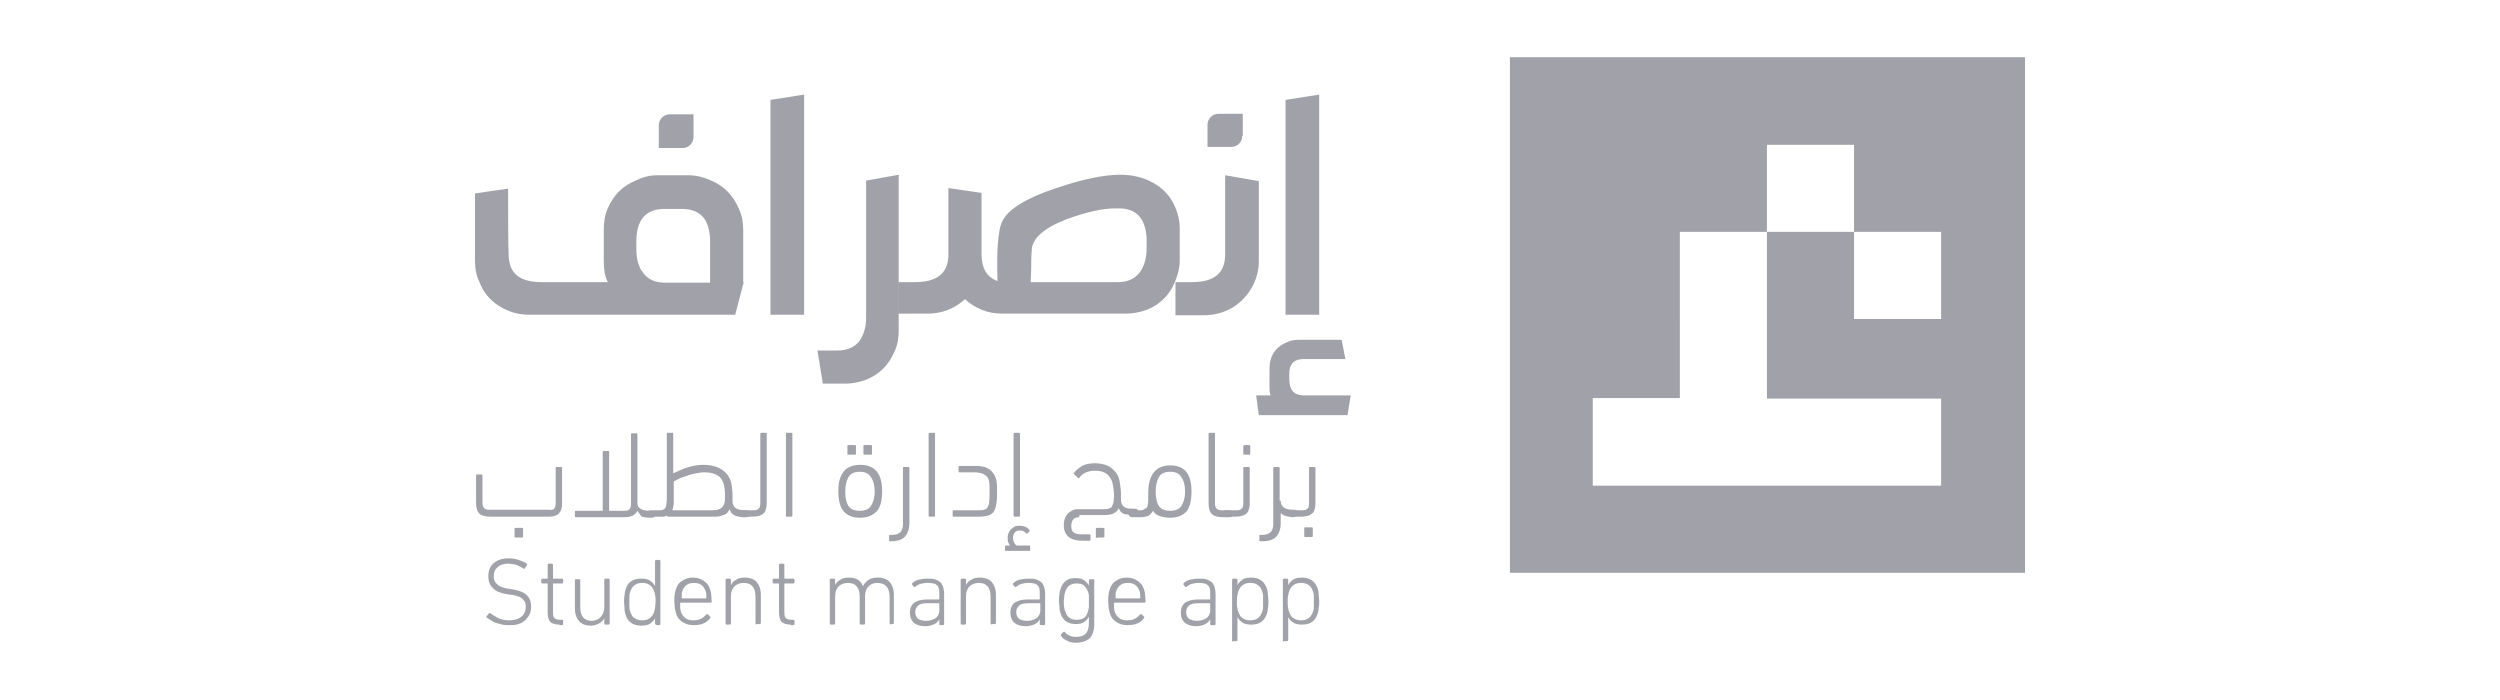 <?xml version="1.0" encoding="utf-8"?>
<!-- Generator: Adobe Illustrator 24.1.1, SVG Export Plug-In . SVG Version: 6.00 Build 0)  -->
<svg version="1.1" id="Layer_1" xmlns="http://www.w3.org/2000/svg" xmlns:xlink="http://www.w3.org/1999/xlink" x="0px" y="0px"
	 viewBox="0 0 467.9 131" style="enable-background:new 0 0 467.9 131;" xml:space="preserve">
<style type="text/css">
	.st0{fill:#A1A1A9;}
</style>
<g>
	<path class="st0" d="M472.2-151.5v120.7h120.7v-120.7H472.2z M573.2-90.3h-20.4v-20.4h-20.3v20.4v18.6h20.4h20.4v20.4h-20.4h-20.4
		h-20.4h-20.4v-20.4h20.4v-18.6v-20.4h20.4V-131h20.4v20.3h20.4L573.2-90.3L573.2-90.3z"/>
	<g>
		<path class="st0" d="M234.8-80.2l-2.7,10.1h-63.5c-3.4,0-6.6-0.9-9.4-2.8s-4.8-4.3-5.9-7.4c-0.8-1.7-1.3-3.8-1.3-6.3v-20.9
			l10.2-1.5c0,10.4,0.1,17.1,0.2,20.3c0,5.8,3.4,8.6,10.1,8.6h20.6l-0.1-0.2c-0.8-1.6-1.2-3.7-1.2-6.4v-9.6c0-2.4,0.4-4.5,1.2-6.4
			c1.8-4.3,4.8-7.3,9.1-8.9c2-1,4.1-1.4,6.3-1.4h9.8c2,0,4.1,0.5,6.4,1.4c4.2,1.6,7.2,4.6,8.9,8.9c0.9,2.1,1.4,4.3,1.4,6.4v16.1
			H234.8z M224.4-92.7c0-6.7-2.9-10.1-8.7-10.1h-5.3c-5.8,0-8.7,3.4-8.7,10.1v2.3c0,3.1,0.7,5.6,2.1,7.4c1.5,1.9,3.7,2.9,6.5,2.9h14
			L224.4-92.7L224.4-92.7z M208.6-128.4c0-1,0.3-1.8,1-2.4c0.7-0.7,1.4-1,2.4-1h7.4v6.9c0,1-0.3,1.8-1,2.4c-0.7,0.7-1.4,1-2.4,1
			h-7.4V-128.4z"/>
		<path class="st0" d="M243-70.1v-66.1l10.3-1.7v67.8C253.3-70.1,243-70.1,243-70.1z"/>
		<path class="st0" d="M282.5-65.5c0,2.5-0.4,4.6-1.2,6.4c-1.8,4.4-4.8,7.4-9.1,9.1c-2.2,0.8-4.3,1.2-6.3,1.2H259L257.4-59h6.3
			c2.9,0,5.1-0.9,6.6-2.8c1.4-1.8,2.1-4.2,2.1-7.3v-42.3l10.1-1.8L282.5-65.5L282.5-65.5z"/>
		<path class="st0" d="M282.3-70.1v-10.1h5.2c6.6,0,10.1-2.7,10.3-8.1v-20.8l10.2,1.5v18.7c0,4.4,1.7,7.2,5,8.5
			c-0.3-9.4,0.2-15.5,1.3-18.1c1.6-3.8,7.2-7.3,16.8-10.6c8.2-2.7,14.8-4.1,19.8-4.1c3.7,0,7,0.8,10,2.5c3.3,1.8,5.6,4.4,6.9,7.8
			c0.9,2,1.3,4.2,1.3,6.4v9.6c0,2.2-0.4,4.4-1.3,6.4c-1.7,4.4-4.7,7.4-8.9,9.1c-2.4,0.8-4.5,1.2-6.4,1.2h-38
			c-4.5,0-8.3-1.5-11.5-4.5c-3.2,3-7.1,4.5-11.5,4.5L282.3-70.1L282.3-70.1z M323.2-84.4c-0.1,1.9-0.1,3.3-0.1,4.2h27
			c2.9,0,5-1,6.5-2.9c1.4-1.8,2.1-4.2,2.1-7.4v-3.1c-0.3-6.2-3.1-9.2-8.6-9.2h-1c-4.1,0-9.1,1.1-14.9,3.2c-7.3,2.7-10.9,6-10.9,9.8
			C323.3-88,323.2-86.2,323.2-84.4z"/>
		<path class="st0" d="M367.6-70.1v-10.1h5.1c6.9,0,10.3-2.9,10.3-8.6v-24.3l10.3,1.8v24.8c0,2.1-0.4,4.2-1.3,6.3
			c-1.2,3-3.3,5.5-6.1,7.4c-2.7,1.9-5.9,2.8-9.3,2.8h-9V-70.1z M388.3-125.2c0,1-0.3,1.8-1,2.4c-0.7,0.7-1.5,1-2.4,1h-7.4v-6.9
			c0-0.9,0.3-1.6,1-2.3c0.7-0.7,1.5-1,2.4-1h7.4V-125.2z"/>
		<path class="st0" d="M396.6-53.5c0-4,1.9-6.7,5.6-8.2c1.1-0.4,2.2-0.7,3.4-0.7H419l1.2,6h-12.9c-2.9,0-4.4,1.5-4.5,4.6v1.5
			c0,3.2,1.4,4.9,4.2,5.1h14.8l-0.9,6.1h-27.4l-0.8-6.1h4.5c-0.3-0.9-0.4-1.8-0.4-2.8v-5.5H396.6z M401.6-70.1v-66.1l10.3-1.7v67.8
			C411.9-70.1,401.6-70.1,401.6-70.1z"/>
	</g>
</g>
<g>
	<g>
		<g>
			<path class="st0" d="M282.6,10.7v96.5H379V10.7H282.6z M363.3,59.7h-16.3V43.4h-16.3v16.3v14.9h16.3h16.3v16.3h-16.3h-16.3h-16.3
				h-16.3V74.5h16.3V59.7V43.4h16.3V27.1h16.3v16.3h16.3V59.7z"/>
			<g>
				<path class="st0" d="M139.2,52.8l-1.6,6.1H99c-2.1,0-4-0.6-5.7-1.7c-1.7-1.1-2.9-2.6-3.6-4.5c-0.5-1-0.8-2.3-0.8-3.8V36.2
					l6.2-0.9c0,6.3,0,10.4,0.1,12.3c0,3.5,2,5.2,6.1,5.2h12.5l-0.1-0.1c-0.5-1-0.7-2.3-0.7-3.9v-5.8c0-1.4,0.2-2.8,0.7-3.9
					c1.1-2.6,2.9-4.4,5.5-5.4c1.2-0.6,2.5-0.9,3.8-0.9h6c1.2,0,2.5,0.3,3.9,0.9c2.5,1,4.3,2.8,5.4,5.4c0.6,1.3,0.8,2.6,0.8,3.9V52.8
					z M132.9,45.2c0-4.1-1.8-6.1-5.3-6.1h-3.2c-3.5,0-5.3,2-5.3,6.1v1.4c0,1.9,0.4,3.4,1.3,4.5c0.9,1.2,2.2,1.8,4,1.8h8.5V45.2z
					 M123.3,23.5c0-0.6,0.2-1.1,0.6-1.5c0.4-0.4,0.9-0.6,1.4-0.6h4.5v4.2c0,0.6-0.2,1.1-0.6,1.5c-0.4,0.4-0.9,0.6-1.4,0.6h-4.5V23.5
					z"/>
				<path class="st0" d="M144.2,58.9V18.7l6.3-1v41.2H144.2z"/>
				<path class="st0" d="M168.2,61.7c0,1.5-0.2,2.8-0.7,3.9c-1.1,2.7-2.9,4.5-5.5,5.5c-1.4,0.5-2.6,0.7-3.8,0.7H154l-1-6.2h3.8
					c1.7,0,3.1-0.6,4-1.7c0.8-1.1,1.3-2.6,1.3-4.4V33.8l6.1-1.1V61.7z"/>
				<path class="st0" d="M168.1,58.9v-6.1h3.2c4,0,6.1-1.6,6.2-4.9V35.2l6.2,0.9v11.4c0,2.7,1,4.4,3,5.1c-0.2-5.7,0.1-9.4,0.8-11
					c1-2.3,4.4-4.5,10.2-6.4c5-1.7,9-2.5,12-2.5c2.2,0,4.3,0.5,6.1,1.5c2,1.1,3.4,2.7,4.2,4.7c0.5,1.2,0.8,2.5,0.8,3.9v5.8
					c0,1.4-0.3,2.7-0.8,3.9c-1,2.7-2.9,4.5-5.4,5.5c-1.4,0.5-2.8,0.7-3.9,0.7h-23.1c-2.7,0-5-0.9-7-2.7c-2,1.8-4.3,2.7-7,2.7H168.1z
					 M193,50.2c0,1.1-0.1,2-0.1,2.6h16.4c1.7,0,3.1-0.6,4-1.8c0.8-1.1,1.3-2.6,1.3-4.5v-1.9c-0.2-3.7-1.9-5.6-5.2-5.6h-0.6
					c-2.5,0-5.5,0.7-9.1,2c-4.4,1.7-6.6,3.7-6.6,5.9C193,48,193,49.1,193,50.2z"/>
				<path class="st0" d="M220,58.9v-6.1h3.1c4.2,0,6.2-1.7,6.2-5.2V32.8l6.3,1.1v15.1c0,1.3-0.3,2.6-0.8,3.8c-0.8,1.8-2,3.3-3.7,4.5
					c-1.7,1.1-3.6,1.7-5.7,1.7H220z M232.5,25.4c0,0.6-0.2,1.1-0.6,1.5c-0.4,0.4-0.9,0.6-1.5,0.6H226v-4.2c0-0.5,0.2-1,0.6-1.4
					c0.4-0.4,0.9-0.6,1.5-0.6h4.5V25.4z"/>
				<path class="st0" d="M237.6,69c0-2.4,1.1-4.1,3.4-5c0.6-0.3,1.3-0.4,2-0.4h8.1l0.7,3.6h-7.8c-1.8,0-2.7,0.9-2.7,2.8v0.9
					c0,2,0.8,3,2.5,3.1h9l-0.6,3.7h-16.6l-0.5-3.7h2.7c-0.2-0.5-0.2-1.1-0.2-1.7V69z M240.6,58.9V18.7l6.3-1v41.2H240.6z"/>
			</g>
		</g>
	</g>
	<g>
		<g>
			<path class="st0" d="M103.7,95.2c0.2-0.2,0.3-0.5,0.3-1v-6.6c0-0.2,0.1-0.2,0.2-0.2h0.8c0.2,0,0.2,0.1,0.2,0.2v6.6
				c0,0.9-0.2,1.5-0.6,1.9c-0.4,0.4-1,0.6-1.8,0.6H91.8c-1,0-1.7-0.2-2.1-0.6c-0.4-0.4-0.6-1-0.6-2v-5.1c0-0.2,0.1-0.2,0.2-0.2h0.8
				c0.2,0,0.2,0.1,0.2,0.2v5.1c0,0.4,0.1,0.8,0.3,1c0.2,0.2,0.5,0.3,0.8,0.3h11.4C103.3,95.5,103.6,95.4,103.7,95.2z M96.5,100.6
				c-0.2,0-0.2-0.1-0.2-0.2v-1.4c0-0.2,0.1-0.2,0.2-0.2h1.2c0.2,0,0.2,0.1,0.2,0.2v1.4c0,0.2-0.1,0.2-0.2,0.2H96.5z"/>
			<path class="st0" d="M119.3,95.6c-0.2,0.4-0.5,0.7-0.9,0.9c-0.4,0.2-0.9,0.3-1.6,0.3h-9c-0.2,0-0.2-0.1-0.2-0.2v-0.8
				c0-0.2,0.1-0.2,0.2-0.2h5v-11c0-0.2,0.1-0.2,0.2-0.2h0.8c0.2,0,0.2,0.1,0.2,0.2v11h3c0.4,0,0.7-0.1,0.8-0.3
				c0.2-0.2,0.3-0.5,0.3-1v-13c0-0.2,0.1-0.2,0.2-0.2h0.8c0.2,0,0.2,0.1,0.2,0.2v12.9c0,0.5,0.2,0.8,0.7,1.1c0.4,0.2,1,0.3,1.6,0.3
				h0.1c0.3,0,0.5,0,0.7,0.1c0.2,0.1,0.2,0.2,0.2,0.5c0,0.4-0.1,0.6-0.2,0.6c-0.1,0.1-0.4,0.1-0.7,0.1c-0.6,0-1.2-0.1-1.6-0.2
				C119.9,96.4,119.6,96.1,119.3,95.6z"/>
			<path class="st0" d="M136.6,95.3c-0.2,0.3-0.4,0.6-0.6,0.8c-0.3,0.2-0.6,0.3-0.9,0.4c-0.3,0.1-0.7,0.2-1.2,0.2
				c-0.4,0-0.9,0-1.5,0h-6.9c-0.1,0-0.3,0-0.4,0c-0.1,0-0.3-0.1-0.3-0.2c-0.2,0.1-0.3,0.1-0.5,0.2c-0.2,0-0.4,0-0.7,0H122
				c-0.3,0-0.5,0-0.7-0.1c-0.2-0.1-0.2-0.3-0.2-0.5c0-0.4,0.3-0.6,0.9-0.6h1.4c0.3,0,0.5,0,0.7-0.1c0.2-0.1,0.3-0.2,0.4-0.3
				c0.1-0.2,0.2-0.4,0.2-0.6c0-0.3,0.1-0.6,0.1-1V81.2c0-0.2,0.1-0.2,0.2-0.2h0.8c0.2,0,0.2,0.1,0.2,0.2l0,7.4
				c0.8-0.4,1.7-0.8,2.6-1.1c1-0.3,1.9-0.5,3-0.5c1.2,0,2.1,0.2,2.8,0.5c0.7,0.3,1.3,0.8,1.7,1.3c0.4,0.5,0.7,1.1,0.8,1.8
				s0.2,1.3,0.2,1.9c0,0.2,0,0.5,0,0.7c0,0.2,0,0.4,0,0.6c0,0.6,0.2,1,0.6,1.3c0.4,0.3,1,0.4,1.6,0.4h0.1c0.3,0,0.5,0,0.7,0.1
				c0.2,0.1,0.2,0.2,0.2,0.5c0,0.4-0.1,0.6-0.2,0.6c-0.1,0.1-0.4,0.1-0.7,0.1c-0.7,0-1.3-0.1-1.8-0.3
				C137.1,96.3,136.7,95.9,136.6,95.3z M133,95.5c0.5,0,0.9,0,1.3-0.1c0.3-0.1,0.6-0.2,0.8-0.4c0.2-0.2,0.4-0.5,0.5-0.9
				c0.1-0.4,0.1-1,0.1-1.6c0-0.6-0.1-1.2-0.2-1.7c-0.1-0.5-0.3-0.9-0.6-1.3c-0.3-0.4-0.7-0.6-1.2-0.8c-0.5-0.2-1.1-0.3-1.9-0.3
				c-0.5,0-1,0.1-1.6,0.2c-0.5,0.1-1,0.2-1.5,0.4c-0.5,0.2-1,0.3-1.4,0.5c-0.4,0.2-0.9,0.4-1.2,0.6V94c0,0.2,0,0.5-0.1,0.8
				c0,0.3-0.1,0.5-0.2,0.7H133z"/>
			<path class="st0" d="M139.4,96.8c-0.3,0-0.5,0-0.7-0.1c-0.2-0.1-0.2-0.2-0.2-0.5c0-0.3,0.1-0.5,0.2-0.6c0.1-0.1,0.4-0.1,0.7-0.1
				h1.7c0.4,0,0.7-0.1,0.9-0.3c0.2-0.2,0.3-0.5,0.3-1v-13c0-0.2,0.1-0.2,0.2-0.2h0.8c0.2,0,0.2,0.1,0.2,0.2v12.6
				c0,0.5,0,0.9-0.1,1.3c-0.1,0.4-0.2,0.7-0.4,0.9c-0.2,0.2-0.5,0.4-0.8,0.5s-0.8,0.2-1.4,0.2H139.4z"/>
			<path class="st0" d="M148.3,96.5c0,0.2-0.1,0.2-0.2,0.2h-0.8c-0.2,0-0.2-0.1-0.2-0.2V81.2c0-0.2,0.1-0.2,0.2-0.2h0.8
				c0.2,0,0.2,0.1,0.2,0.2V96.5z"/>
			<path class="st0" d="M160.9,96.9c-1.3,0-2.3-0.4-3-1.2c-0.7-0.8-1-2.1-1-3.8c0-3.3,1.4-4.9,4.1-4.9c2.7,0,4.1,1.6,4.1,4.9
				c0,1.7-0.3,3-1,3.8C163.3,96.5,162.3,96.9,160.9,96.9z M160.9,88.3c-1,0-1.7,0.3-2.1,1c-0.4,0.7-0.6,1.6-0.6,2.7
				c0,1.2,0.2,2.1,0.6,2.7c0.4,0.6,1.1,0.9,2.1,0.9c1,0,1.7-0.3,2.1-0.9c0.4-0.6,0.7-1.5,0.7-2.7c0-1.1-0.2-2-0.7-2.7
				C162.6,88.6,161.9,88.3,160.9,88.3z M158.8,85.1c-0.2,0-0.2-0.1-0.2-0.2v-1.4c0-0.2,0.1-0.2,0.2-0.2h1.2c0.2,0,0.2,0.1,0.2,0.2
				v1.4c0,0.2-0.1,0.2-0.2,0.2H158.8z M161.8,85.1c-0.2,0-0.2-0.1-0.2-0.2v-1.4c0-0.2,0.1-0.2,0.2-0.2h1.2c0.2,0,0.2,0.1,0.2,0.2
				v1.4c0,0.2-0.1,0.2-0.2,0.2H161.8z"/>
			<path class="st0" d="M166.6,101.3c-0.2,0-0.2-0.1-0.2-0.2v-0.8c0-0.2,0.1-0.2,0.2-0.2h0.5c0.6,0,1.1-0.2,1.4-0.5
				c0.3-0.3,0.5-0.8,0.5-1.5V87.6c0-0.2,0.1-0.2,0.2-0.2h0.8c0.2,0,0.2,0.1,0.2,0.2v10.3c0,1.1-0.3,1.9-0.8,2.5
				c-0.5,0.6-1.4,0.9-2.6,0.9H166.6z"/>
			<path class="st0" d="M175,96.5c0,0.2-0.1,0.2-0.2,0.2h-0.8c-0.2,0-0.2-0.1-0.2-0.2V81.2c0-0.2,0.1-0.2,0.2-0.2h0.8
				c0.2,0,0.2,0.1,0.2,0.2V96.5z"/>
			<path class="st0" d="M186.6,92.8c0,0.8-0.1,1.4-0.2,1.9c-0.1,0.5-0.3,0.9-0.5,1.2c-0.3,0.3-0.6,0.5-1,0.6
				c-0.4,0.1-0.9,0.2-1.5,0.2h-4.9c-0.2,0-0.2-0.1-0.2-0.2v-0.8c0-0.2,0.1-0.2,0.2-0.2h4.6c0.5,0,0.8,0,1.1-0.1
				c0.3-0.1,0.5-0.2,0.6-0.4c0.1-0.2,0.2-0.4,0.3-0.7c0-0.3,0.1-0.7,0.1-1.1v-2.3c0-0.9-0.2-1.5-0.7-1.9s-1.2-0.6-2.2-0.6h-2.7
				c-0.2,0-0.2-0.1-0.2-0.2v-0.8c0-0.2,0.1-0.2,0.2-0.2h3.1c0.6,0,1.1,0.1,1.6,0.2c0.5,0.2,0.9,0.4,1.2,0.7c0.3,0.3,0.6,0.7,0.8,1.2
				s0.3,1.1,0.3,1.8V92.8z"/>
			<path class="st0" d="M189,102.1c-0.1-0.2-0.2-0.4-0.3-0.6c-0.1-0.2-0.1-0.5-0.1-0.9c0-0.2,0-0.4,0.1-0.7c0.1-0.2,0.2-0.5,0.4-0.7
				c0.2-0.2,0.4-0.4,0.7-0.6c0.3-0.2,0.7-0.2,1.1-0.2c0.4,0,0.7,0.1,1,0.2c0.3,0.1,0.6,0.4,0.8,0.6c0,0.1,0,0.1,0,0.2
				c0,0,0,0.1-0.1,0.1l-0.3,0.3c-0.1,0.1-0.2,0.1-0.3,0c-0.1-0.2-0.3-0.3-0.5-0.4c-0.2-0.1-0.4-0.1-0.7-0.1c-0.4,0-0.7,0.1-0.9,0.4
				c-0.2,0.3-0.3,0.6-0.3,1c0,0.3,0.1,0.6,0.2,0.8c0.1,0.3,0.3,0.5,0.5,0.6h2.4c0.1,0,0.1,0.1,0.1,0.2v0.6c0,0.1,0,0.2-0.1,0.2h-4.5
				c-0.1,0-0.1-0.1-0.1-0.2v-0.6c0-0.1,0-0.2,0.1-0.2H189z M190.9,96.5c0,0.2-0.1,0.2-0.2,0.2h-0.8c-0.2,0-0.2-0.1-0.2-0.2V81.2
				c0-0.2,0.1-0.2,0.2-0.2h0.8c0.2,0,0.2,0.1,0.2,0.2V96.5z"/>
			<path class="st0" d="M202,96.8c-0.6,0-1,0.2-1.2,0.5s-0.3,0.7-0.3,1.1c0,0.6,0.1,1,0.4,1.2c0.3,0.3,0.8,0.4,1.5,0.4h1.5
				c0.2,0,0.2,0.1,0.2,0.2v0.8c0,0.2-0.1,0.2-0.2,0.2h-1.4c-2.2,0-3.4-1-3.4-2.9c0-0.6,0.1-1.1,0.3-1.5c0.2-0.4,0.4-0.7,0.7-0.9
				c0.3-0.2,0.6-0.4,0.9-0.5c0.3-0.1,0.6-0.1,0.9-0.1h4.5c0.5,0,0.8,0,1.1-0.1c0.3-0.1,0.5-0.2,0.6-0.4c0.1-0.2,0.2-0.4,0.3-0.8
				c0-0.3,0.1-0.7,0.1-1.2c0-0.7-0.1-1.4-0.2-2c-0.1-0.6-0.3-1.1-0.6-1.5c-0.3-0.4-0.6-0.7-1.1-0.9c-0.4-0.2-1-0.3-1.7-0.3
				c-0.5,0-1.1,0.1-1.6,0.3c-0.5,0.2-0.9,0.5-1.3,1c-0.1,0.1-0.2,0.2-0.3,0l-0.6-0.6c-0.1-0.1-0.2-0.2-0.1-0.3
				c0.4-0.5,0.9-0.9,1.5-1.3c0.6-0.3,1.4-0.5,2.4-0.5c1,0,1.8,0.2,2.5,0.5c0.6,0.3,1.1,0.8,1.5,1.3c0.4,0.5,0.6,1.2,0.7,1.9
				c0.1,0.7,0.2,1.4,0.2,2.1v1.1c0,0.5,0.2,0.9,0.5,1.2c0.4,0.3,0.8,0.4,1.4,0.4h0.4c0.3,0,0.5,0,0.7,0.1c0.2,0.1,0.2,0.3,0.2,0.5
				c0,0.3-0.1,0.5-0.2,0.5c-0.1,0.1-0.4,0.1-0.7,0.1c-0.6,0-1.2-0.1-1.7-0.2c-0.5-0.2-0.8-0.5-1-1.1c-0.2,0.5-0.6,0.8-1,1
				c-0.4,0.2-1,0.3-1.7,0.3H202z M205.3,100.7c-0.2,0-0.2-0.1-0.2-0.2V99c0-0.2,0.1-0.2,0.2-0.2h1.2c0.2,0,0.2,0.1,0.2,0.2v1.4
				c0,0.2-0.1,0.2-0.2,0.2H205.3z"/>
			<path class="st0" d="M219,96.9c-0.7,0-1.3-0.1-1.9-0.3c-0.6-0.2-1-0.5-1.3-1c-0.3,0.5-0.6,0.8-1,1c-0.4,0.1-0.8,0.2-1.2,0.2h-1.4
				c-0.3,0-0.5,0-0.7-0.1c-0.2-0.1-0.2-0.2-0.2-0.5c0-0.3,0.1-0.5,0.2-0.6c0.1-0.1,0.4-0.1,0.7-0.1h1.3c0.2,0,0.3,0,0.5-0.1
				c0.2-0.1,0.3-0.2,0.5-0.3s0.3-0.4,0.3-0.6c0.1-0.3,0.1-0.6,0.1-1c0-0.2,0-0.4,0-0.6c0-0.2,0-0.4,0-0.6c0-3.4,1.4-5.2,4.1-5.2
				c1.3,0,2.4,0.4,3,1.2c0.7,0.8,1,2.1,1,3.7c0,1.7-0.3,3-1,3.8C221.3,96.5,220.3,96.9,219,96.9z M219,88.3c-1,0-1.7,0.3-2.1,1
				c-0.4,0.7-0.6,1.6-0.6,2.7c0,1.2,0.2,2.1,0.6,2.7c0.4,0.6,1.1,0.9,2.1,0.9c1,0,1.7-0.3,2.1-0.9c0.4-0.6,0.7-1.5,0.7-2.7
				c0-1.1-0.2-2-0.7-2.7C220.7,88.6,220,88.3,219,88.3z"/>
			<path class="st0" d="M226.2,81.2c0-0.2,0.1-0.2,0.2-0.2h0.8c0.2,0,0.2,0.1,0.2,0.2v13c0,0.5,0.1,0.8,0.3,1
				c0.2,0.2,0.5,0.3,0.9,0.3h1.2c0.6,0,0.9,0.2,0.9,0.6c0,0.3-0.1,0.5-0.2,0.6c-0.1,0.1-0.4,0.1-0.7,0.1h-0.9c-1,0-1.7-0.2-2.1-0.6
				c-0.4-0.4-0.6-1-0.6-1.9V81.2z"/>
			<path class="st0" d="M229.8,96.8c-0.3,0-0.5,0-0.7-0.1c-0.2-0.1-0.2-0.2-0.2-0.5c0-0.3,0.1-0.5,0.2-0.6c0.1-0.1,0.4-0.1,0.7-0.1
				h1.7c0.4,0,0.7-0.1,0.9-0.3c0.2-0.2,0.3-0.5,0.3-1v-6.6c0-0.2,0.1-0.2,0.2-0.2h0.8c0.2,0,0.2,0.1,0.2,0.2v6.2
				c0,0.5,0,0.9-0.1,1.3c-0.1,0.4-0.2,0.7-0.4,0.9c-0.2,0.2-0.5,0.4-0.8,0.5c-0.3,0.1-0.8,0.2-1.4,0.2H229.8z M232.9,85.1
				c-0.2,0-0.2-0.1-0.2-0.2v-1.4c0-0.2,0.1-0.2,0.2-0.2h0.9c0.2,0,0.2,0.1,0.2,0.2v1.4c0,0.2-0.1,0.2-0.2,0.2H232.9z"/>
			<path class="st0" d="M239.7,93.7c0,0.6,0.2,1,0.6,1.3c0.4,0.3,1,0.4,1.6,0.4h0.1c0.3,0,0.5,0,0.7,0.1c0.2,0.1,0.2,0.2,0.2,0.5
				c0,0.4-0.1,0.6-0.2,0.6c-0.1,0.1-0.4,0.1-0.7,0.1c-0.5,0-1,0-1.3-0.1c-0.4-0.1-0.7-0.3-1-0.6v1.9c0,1.1-0.3,1.9-0.8,2.5
				c-0.5,0.6-1.4,0.9-2.6,0.9h-0.4c-0.2,0-0.2-0.1-0.2-0.2v-0.8c0-0.2,0.1-0.2,0.2-0.2h0.5c0.6,0,1.1-0.2,1.4-0.5s0.5-0.8,0.5-1.5
				V87.6c0-0.2,0.1-0.2,0.2-0.2h0.8c0.2,0,0.2,0.1,0.2,0.2V93.7z"/>
			<path class="st0" d="M242.1,96.8c-0.3,0-0.5,0-0.7-0.1c-0.2-0.1-0.2-0.2-0.2-0.5c0-0.3,0.1-0.5,0.2-0.6c0.1-0.1,0.4-0.1,0.7-0.1
				h1.7c0.4,0,0.7-0.1,0.9-0.3c0.2-0.2,0.3-0.5,0.3-1v-6.6c0-0.2,0.1-0.2,0.2-0.2h0.8c0.2,0,0.2,0.1,0.2,0.2v6.2
				c0,0.5,0,0.9-0.1,1.3c-0.1,0.4-0.2,0.7-0.4,0.9c-0.2,0.2-0.5,0.4-0.8,0.5c-0.3,0.1-0.8,0.2-1.4,0.2H242.1z M244.3,100.5
				c-0.2,0-0.2-0.1-0.2-0.2v-1.4c0-0.2,0.1-0.2,0.2-0.2h1.2c0.2,0,0.2,0.1,0.2,0.2v1.4c0,0.2-0.1,0.2-0.2,0.2H244.3z"/>
		</g>
		<g>
			<path class="st0" d="M95.2,117c-0.4,0-0.8,0-1.2-0.1c-0.4-0.1-0.8-0.2-1.1-0.3c-0.4-0.1-0.7-0.3-1-0.5c-0.3-0.2-0.5-0.3-0.8-0.5
				c-0.1-0.1-0.1-0.2,0-0.3l0.4-0.5c0.1-0.1,0.2-0.1,0.3,0c0.4,0.3,0.9,0.6,1.5,0.9c0.6,0.3,1.3,0.4,2,0.4c1,0,1.7-0.2,2.3-0.7
				c0.6-0.5,0.8-1.1,0.8-1.8c0-0.3,0-0.6-0.1-0.8c-0.1-0.3-0.3-0.5-0.5-0.7c-0.2-0.2-0.5-0.4-0.9-0.5c-0.4-0.1-0.8-0.3-1.4-0.3
				l-0.6-0.1c-1.2-0.2-2.1-0.5-2.6-1.1c-0.6-0.5-0.9-1.3-0.9-2.2c0-1.1,0.3-1.9,1-2.5c0.7-0.6,1.6-0.9,2.8-0.9
				c0.7,0,1.3,0.1,1.9,0.3c0.6,0.2,1.1,0.4,1.5,0.7c0.1,0.1,0.1,0.1,0,0.3l-0.4,0.6c-0.1,0.1-0.2,0.1-0.2,0c-0.5-0.3-1-0.5-1.4-0.7
				c-0.5-0.1-1-0.2-1.5-0.2c-0.9,0-1.5,0.2-2,0.7c-0.5,0.4-0.7,1-0.7,1.7c0,0.6,0.2,1.1,0.7,1.5c0.4,0.4,1.2,0.7,2.2,0.8l0.6,0.1
				c1.2,0.2,2.1,0.5,2.7,1.1c0.6,0.6,0.8,1.3,0.8,2.2c0,0.5-0.1,1-0.3,1.4c-0.2,0.4-0.5,0.8-0.8,1.1c-0.4,0.3-0.8,0.6-1.3,0.7
				C96.5,117,95.9,117,95.2,117z"/>
			<path class="st0" d="M104.7,116.9c-0.8,0-1.4-0.2-1.7-0.5c-0.3-0.3-0.5-0.9-0.5-1.8v-5.3c0-0.1,0-0.1-0.1-0.1h-0.9
				c-0.1,0-0.2-0.1-0.2-0.2v-0.5c0-0.1,0.1-0.2,0.2-0.2h0.9c0.1,0,0.1,0,0.1-0.1v-2.5c0-0.1,0.1-0.2,0.2-0.2h0.6
				c0.1,0,0.2,0.1,0.2,0.2v2.5c0,0.1,0,0.1,0.1,0.1h1.6c0.1,0,0.2,0.1,0.2,0.2v0.5c0,0.1-0.1,0.2-0.2,0.2h-1.6c-0.1,0-0.1,0-0.1,0.1
				v5.3c0,0.6,0.1,1,0.3,1.1c0.2,0.2,0.6,0.3,1.1,0.3h0.3c0.1,0,0.2,0.1,0.2,0.2v0.6c0,0.1-0.1,0.2-0.2,0.2H104.7z"/>
			<path class="st0" d="M113.3,116.9c-0.1,0-0.2-0.1-0.2-0.2v-1h0c-0.2,0.4-0.5,0.7-1,1c-0.4,0.2-0.9,0.4-1.5,0.4
				c-1,0-1.7-0.3-2.2-0.8c-0.5-0.6-0.8-1.4-0.8-2.4v-5.3c0-0.1,0.1-0.2,0.2-0.2h0.6c0.1,0,0.2,0.1,0.2,0.2v5c0,1.7,0.7,2.6,2.2,2.6
				c0.3,0,0.6-0.1,0.9-0.2c0.3-0.1,0.5-0.3,0.7-0.5c0.2-0.2,0.4-0.5,0.5-0.8c0.1-0.3,0.2-0.6,0.2-1v-5.2c0-0.1,0.1-0.2,0.2-0.2h0.6
				c0.1,0,0.2,0.1,0.2,0.2v8.2c0,0.1-0.1,0.2-0.2,0.2H113.3z"/>
			<path class="st0" d="M122.8,116.9c-0.1,0-0.2-0.1-0.2-0.2v-1h0c-0.2,0.4-0.5,0.7-0.9,1c-0.4,0.3-1,0.4-1.7,0.4
				c-1.5,0-2.5-0.7-2.9-2c-0.1-0.3-0.2-0.7-0.2-1.1c0-0.4-0.1-0.8-0.1-1.3c0-0.5,0-0.9,0.1-1.3c0-0.4,0.1-0.8,0.2-1.1
				c0.4-1.4,1.4-2,2.9-2c0.7,0,1.3,0.1,1.7,0.4c0.4,0.3,0.7,0.6,0.9,1h0v-4.7c0-0.1,0.1-0.2,0.2-0.2h0.6c0.1,0,0.2,0.1,0.2,0.2v11.8
				c0,0.1-0.1,0.2-0.2,0.2H122.8z M120.2,116.1c0.5,0,1-0.1,1.4-0.4c0.4-0.3,0.6-0.6,0.8-1.1c0.1-0.2,0.1-0.5,0.2-0.8
				c0-0.3,0.1-0.7,0.1-1.2c0-0.5,0-0.9-0.1-1.2c0-0.3-0.1-0.6-0.2-0.8c-0.2-0.5-0.4-0.9-0.8-1.1c-0.4-0.3-0.8-0.4-1.4-0.4
				c-0.6,0-1,0.1-1.4,0.4c-0.4,0.3-0.6,0.6-0.8,1.1c-0.1,0.3-0.2,0.6-0.2,0.9c0,0.3,0,0.7,0,1.1c0,0.4,0,0.7,0,1.1
				c0,0.3,0.1,0.6,0.2,0.9c0.2,0.5,0.4,0.9,0.8,1.1C119.2,116,119.7,116.1,120.2,116.1z"/>
			<path class="st0" d="M129.8,117c-0.8,0-1.5-0.2-2.1-0.6c-0.6-0.4-1-0.9-1.2-1.7c-0.1-0.3-0.1-0.6-0.2-0.9c0-0.3-0.1-0.8-0.1-1.3
				c0-0.5,0-1,0.1-1.3c0-0.3,0.1-0.6,0.2-0.9c0.2-0.7,0.6-1.3,1.2-1.6c0.5-0.4,1.2-0.6,2-0.6c0.8,0,1.4,0.2,2,0.6
				c0.6,0.4,1,0.9,1.2,1.6c0.1,0.3,0.2,0.6,0.2,0.9s0.1,0.8,0.1,1.4c0,0.1-0.1,0.2-0.2,0.2h-5.6c-0.1,0-0.1,0-0.1,0.1
				c0,0.4,0,0.6,0,0.9c0,0.2,0.1,0.4,0.1,0.6c0.2,0.6,0.5,1,0.9,1.3c0.4,0.3,0.9,0.4,1.5,0.4c0.6,0,1-0.1,1.4-0.3
				c0.4-0.2,0.7-0.5,1-0.8c0.1-0.1,0.2-0.1,0.3,0l0.4,0.4c0.1,0.1,0.1,0.2,0,0.3c-0.3,0.4-0.7,0.8-1.3,1
				C131.2,116.9,130.6,117,129.8,117z M132.1,112c0.1,0,0.1,0,0.1-0.1c0-0.3,0-0.5,0-0.7c0-0.2-0.1-0.4-0.1-0.5
				c-0.2-0.5-0.4-0.9-0.8-1.2c-0.4-0.3-0.9-0.4-1.4-0.4c-0.6,0-1,0.1-1.4,0.4c-0.4,0.3-0.7,0.7-0.8,1.2c-0.1,0.2-0.1,0.3-0.1,0.5
				c0,0.2,0,0.4,0,0.7c0,0.1,0,0.1,0.1,0.1H132.1z"/>
			<path class="st0" d="M141.6,116.9c-0.1,0-0.2-0.1-0.2-0.2v-5c0-1.7-0.7-2.6-2.2-2.6c-0.7,0-1.2,0.2-1.7,0.6
				c-0.4,0.4-0.7,1-0.7,1.8v5.2c0,0.1-0.1,0.2-0.2,0.2H136c-0.1,0-0.2-0.1-0.2-0.2v-8.2c0-0.1,0.1-0.2,0.2-0.2h0.6
				c0.1,0,0.2,0.1,0.2,0.2v1h0c0.2-0.4,0.5-0.8,1-1c0.4-0.3,0.9-0.4,1.6-0.4c1,0,1.7,0.3,2.2,0.8c0.5,0.6,0.8,1.4,0.8,2.4v5.3
				c0,0.1-0.1,0.2-0.2,0.2H141.6z"/>
			<path class="st0" d="M148,116.9c-0.8,0-1.4-0.2-1.7-0.5c-0.3-0.3-0.5-0.9-0.5-1.8v-5.3c0-0.1,0-0.1-0.1-0.1h-0.9
				c-0.1,0-0.2-0.1-0.2-0.2v-0.5c0-0.1,0.1-0.2,0.2-0.2h0.9c0.1,0,0.1,0,0.1-0.1v-2.5c0-0.1,0.1-0.2,0.2-0.2h0.6
				c0.1,0,0.2,0.1,0.2,0.2v2.5c0,0.1,0,0.1,0.1,0.1h1.6c0.1,0,0.2,0.1,0.2,0.2v0.5c0,0.1-0.1,0.2-0.2,0.2h-1.6c-0.1,0-0.1,0-0.1,0.1
				v5.3c0,0.6,0.1,1,0.3,1.1c0.2,0.2,0.6,0.3,1.1,0.3h0.3c0.1,0,0.2,0.1,0.2,0.2v0.6c0,0.1-0.1,0.2-0.2,0.2H148z"/>
			<path class="st0" d="M166.7,116.9c-0.1,0-0.2-0.1-0.2-0.2v-5c0-1.7-0.8-2.6-2.3-2.6c-0.7,0-1.2,0.2-1.6,0.6
				c-0.4,0.4-0.7,1-0.7,1.8v5.2c0,0.1-0.1,0.2-0.2,0.2h-0.6c-0.1,0-0.2-0.1-0.2-0.2v-5c0-1.7-0.7-2.6-2.2-2.6
				c-0.7,0-1.2,0.2-1.7,0.6c-0.4,0.4-0.7,1-0.7,1.8v5.2c0,0.1-0.1,0.2-0.2,0.2h-0.6c-0.1,0-0.2-0.1-0.2-0.2v-8.2
				c0-0.1,0.1-0.2,0.2-0.2h0.6c0.1,0,0.2,0.1,0.2,0.2v1h0c0.2-0.4,0.5-0.8,1-1c0.4-0.3,0.9-0.4,1.6-0.4c1.3,0,2.2,0.5,2.6,1.6h0
				c0.3-0.5,0.6-0.9,1.1-1.2c0.5-0.3,1-0.4,1.7-0.4c1,0,1.7,0.3,2.2,0.8c0.5,0.6,0.8,1.4,0.8,2.4v5.3c0,0.1-0.1,0.2-0.2,0.2H166.7z"
				/>
			<path class="st0" d="M173.5,109.1c-0.5,0-0.9,0.1-1.3,0.2c-0.3,0.1-0.6,0.3-0.9,0.5c-0.1,0.1-0.2,0.1-0.3,0l-0.3-0.4
				c-0.1-0.1,0-0.2,0.1-0.3c0.3-0.3,0.7-0.5,1.1-0.6c0.4-0.1,1-0.2,1.6-0.2c0.5,0,1,0,1.4,0.1c0.4,0.1,0.7,0.3,1,0.5
				c0.3,0.2,0.4,0.5,0.6,0.9c0.1,0.4,0.2,0.8,0.2,1.3v5.7c0,0.1-0.1,0.2-0.2,0.2H176c-0.1,0-0.2-0.1-0.2-0.2v-0.9h0
				c-0.2,0.4-0.5,0.7-0.9,0.9c-0.4,0.2-1,0.4-1.7,0.4c-0.9,0-1.6-0.2-2.1-0.6c-0.5-0.4-0.8-1.1-0.8-1.9c0-0.9,0.3-1.5,0.8-1.9
				c0.6-0.4,1.4-0.6,2.4-0.6h2.2c0.1,0,0.1,0,0.1-0.1V111c0-0.3,0-0.6-0.1-0.9c-0.1-0.3-0.2-0.5-0.4-0.6c-0.2-0.2-0.4-0.3-0.7-0.3
				C174.3,109.1,174,109.1,173.5,109.1z M173.3,116.2c0.7,0,1.3-0.2,1.8-0.5c0.4-0.3,0.7-0.8,0.7-1.4v-1.3c0-0.1,0-0.1-0.1-0.1h-2
				c-0.9,0-1.5,0.1-1.8,0.4c-0.4,0.3-0.6,0.7-0.6,1.3c0,0.5,0.2,0.9,0.5,1.2C172.1,116,172.6,116.2,173.3,116.2z"/>
			<path class="st0" d="M185.6,116.9c-0.1,0-0.2-0.1-0.2-0.2v-5c0-1.7-0.7-2.6-2.2-2.6c-0.7,0-1.2,0.2-1.7,0.6
				c-0.4,0.4-0.7,1-0.7,1.8v5.2c0,0.1-0.1,0.2-0.2,0.2h-0.6c-0.1,0-0.2-0.1-0.2-0.2v-8.2c0-0.1,0.1-0.2,0.2-0.2h0.6
				c0.1,0,0.2,0.1,0.2,0.2v1h0c0.2-0.4,0.5-0.8,1-1c0.4-0.3,0.9-0.4,1.6-0.4c1,0,1.7,0.3,2.2,0.8c0.5,0.6,0.8,1.4,0.8,2.4v5.3
				c0,0.1-0.1,0.2-0.2,0.2H185.6z"/>
			<path class="st0" d="M192.4,109.1c-0.5,0-0.9,0.1-1.3,0.2c-0.3,0.1-0.6,0.3-0.9,0.5c-0.1,0.1-0.2,0.1-0.3,0l-0.3-0.4
				c-0.1-0.1,0-0.2,0.1-0.3c0.3-0.3,0.7-0.5,1.1-0.6c0.4-0.1,1-0.2,1.6-0.2c0.5,0,1,0,1.4,0.1c0.4,0.1,0.7,0.3,1,0.5
				c0.3,0.2,0.4,0.5,0.6,0.9c0.1,0.4,0.2,0.8,0.2,1.3v5.7c0,0.1-0.1,0.2-0.2,0.2h-0.6c-0.1,0-0.2-0.1-0.2-0.2v-0.9h0
				c-0.2,0.4-0.5,0.7-0.9,0.9c-0.4,0.2-1,0.4-1.7,0.4c-0.9,0-1.6-0.2-2.1-0.6c-0.5-0.4-0.8-1.1-0.8-1.9c0-0.9,0.3-1.5,0.8-1.9
				c0.6-0.4,1.4-0.6,2.4-0.6h2.2c0.1,0,0.1,0,0.1-0.1V111c0-0.3,0-0.6-0.1-0.9c-0.1-0.3-0.2-0.5-0.4-0.6c-0.2-0.2-0.4-0.3-0.7-0.3
				C193.2,109.1,192.8,109.1,192.4,109.1z M192.2,116.2c0.7,0,1.3-0.2,1.8-0.5c0.4-0.3,0.7-0.8,0.7-1.4v-1.3c0-0.1,0-0.1-0.1-0.1h-2
				c-0.9,0-1.5,0.1-1.8,0.4c-0.4,0.3-0.6,0.7-0.6,1.3c0,0.5,0.2,0.9,0.5,1.2C191,116,191.5,116.2,192.2,116.2z"/>
			<path class="st0" d="M201.4,120.3c-0.6,0-1.2-0.1-1.7-0.4c-0.5-0.2-0.9-0.5-1.1-0.9c-0.1-0.1,0-0.2,0-0.3l0.4-0.4
				c0.1-0.1,0.2-0.1,0.3,0c0.5,0.6,1.2,0.9,2.1,0.9c0.8,0,1.4-0.2,1.8-0.6c0.4-0.4,0.6-1.1,0.6-2v-1.2h0c-0.2,0.4-0.5,0.8-0.9,1
				c-0.4,0.3-0.9,0.4-1.6,0.4c-0.7,0-1.3-0.2-1.8-0.5c-0.5-0.4-0.8-0.9-1-1.5c-0.1-0.3-0.2-0.6-0.2-1c0-0.4-0.1-0.8-0.1-1.3
				c0-0.5,0-1,0.1-1.3c0-0.4,0.1-0.7,0.2-1c0.2-0.7,0.6-1.2,1-1.5c0.5-0.4,1.1-0.5,1.8-0.5c0.7,0,1.2,0.1,1.6,0.4
				c0.4,0.3,0.7,0.6,0.9,1h0v-1c0-0.1,0.1-0.2,0.2-0.2h0.6c0.1,0,0.2,0.1,0.2,0.2v8.2c0,1.2-0.3,2.1-0.9,2.7
				C203.3,120,202.4,120.3,201.4,120.3z M201.5,116c0.5,0,0.9-0.1,1.3-0.3c0.4-0.2,0.6-0.6,0.8-1.2c0.1-0.2,0.1-0.5,0.2-0.8
				c0-0.3,0-0.7,0-1.1s0-0.8,0-1.1c0-0.3-0.1-0.6-0.2-0.8c-0.2-0.5-0.5-0.9-0.8-1.2c-0.4-0.2-0.8-0.3-1.3-0.3
				c-1.1,0-1.8,0.5-2.1,1.5c-0.1,0.2-0.2,0.5-0.2,0.8c0,0.3-0.1,0.7-0.1,1.1c0,0.8,0.1,1.5,0.3,1.9C199.7,115.5,200.4,116,201.5,116
				z"/>
			<path class="st0" d="M211,117c-0.8,0-1.5-0.2-2.1-0.6c-0.6-0.4-1-0.9-1.2-1.7c-0.1-0.3-0.1-0.6-0.2-0.9c0-0.3-0.1-0.8-0.1-1.3
				c0-0.5,0-1,0.1-1.3c0-0.3,0.1-0.6,0.2-0.9c0.2-0.7,0.6-1.3,1.2-1.6c0.5-0.4,1.2-0.6,2-0.6c0.8,0,1.4,0.2,2,0.6
				c0.6,0.4,1,0.9,1.2,1.6c0.1,0.3,0.2,0.6,0.2,0.9s0.1,0.8,0.1,1.4c0,0.1-0.1,0.2-0.2,0.2h-5.6c-0.1,0-0.1,0-0.1,0.1
				c0,0.4,0,0.6,0,0.9c0,0.2,0.1,0.4,0.1,0.6c0.2,0.6,0.5,1,0.9,1.3c0.4,0.3,0.9,0.4,1.5,0.4c0.6,0,1-0.1,1.4-0.3
				c0.4-0.2,0.7-0.5,1-0.8c0.1-0.1,0.2-0.1,0.3,0l0.4,0.4c0.1,0.1,0.1,0.2,0,0.3c-0.3,0.4-0.7,0.8-1.3,1
				C212.4,116.9,211.7,117,211,117z M213.3,112c0.1,0,0.1,0,0.1-0.1c0-0.3,0-0.5,0-0.7c0-0.2-0.1-0.4-0.1-0.5
				c-0.2-0.5-0.4-0.9-0.8-1.2c-0.4-0.3-0.9-0.4-1.4-0.4c-0.6,0-1,0.1-1.4,0.4c-0.4,0.3-0.7,0.7-0.8,1.2c-0.1,0.2-0.1,0.3-0.1,0.5
				c0,0.2,0,0.4,0,0.7c0,0.1,0,0.1,0.1,0.1H213.3z"/>
			<path class="st0" d="M224.3,109.1c-0.5,0-0.9,0.1-1.3,0.2s-0.6,0.3-0.9,0.5c-0.1,0.1-0.2,0.1-0.3,0l-0.3-0.4
				c-0.1-0.1,0-0.2,0.1-0.3c0.3-0.3,0.7-0.5,1.1-0.6c0.4-0.1,1-0.2,1.6-0.2c0.5,0,1,0,1.4,0.1c0.4,0.1,0.7,0.3,1,0.5
				c0.3,0.2,0.4,0.5,0.6,0.9c0.1,0.4,0.2,0.8,0.2,1.3v5.7c0,0.1-0.1,0.2-0.2,0.2h-0.6c-0.1,0-0.2-0.1-0.2-0.2v-0.9h0
				c-0.2,0.4-0.5,0.7-0.9,0.9c-0.4,0.2-1,0.4-1.7,0.4c-0.9,0-1.5-0.2-2.1-0.6c-0.5-0.4-0.8-1.1-0.8-1.9c0-0.9,0.3-1.5,0.8-1.9
				c0.6-0.4,1.4-0.6,2.4-0.6h2.2c0.1,0,0.1,0,0.1-0.1V111c0-0.3,0-0.6-0.1-0.9c-0.1-0.3-0.2-0.5-0.4-0.6c-0.2-0.2-0.4-0.3-0.7-0.3
				C225.1,109.1,224.7,109.1,224.3,109.1z M224,116.2c0.7,0,1.3-0.2,1.8-0.5c0.4-0.3,0.7-0.8,0.7-1.4v-1.3c0-0.1,0-0.1-0.1-0.1h-2
				c-0.9,0-1.5,0.1-1.8,0.4c-0.4,0.3-0.6,0.7-0.6,1.3c0,0.5,0.2,0.9,0.5,1.2C222.9,116,223.4,116.2,224,116.2z"/>
			<path class="st0" d="M230.8,120.1c-0.1,0-0.2-0.1-0.2-0.2v-11.4c0-0.1,0.1-0.2,0.2-0.2h0.6c0.1,0,0.2,0.1,0.2,0.2v1h0
				c0.2-0.4,0.5-0.7,0.9-1c0.4-0.3,1-0.4,1.7-0.4c1.5,0,2.4,0.7,2.9,2c0.1,0.3,0.2,0.7,0.2,1.1c0,0.4,0.1,0.8,0.1,1.3
				c0,0.5,0,0.9-0.1,1.3c0,0.4-0.1,0.8-0.2,1.1c-0.5,1.4-1.4,2-2.9,2c-0.7,0-1.3-0.1-1.7-0.4c-0.4-0.3-0.7-0.6-0.9-1h0v4.3
				c0,0.1-0.1,0.2-0.2,0.2H230.8z M234,116.1c0.6,0,1-0.1,1.4-0.4c0.4-0.3,0.6-0.6,0.8-1.1c0.1-0.3,0.2-0.6,0.2-0.9
				c0-0.3,0-0.7,0-1.1c0-0.4,0-0.7,0-1.1c0-0.3-0.1-0.7-0.2-0.9c-0.2-0.5-0.4-0.9-0.8-1.1c-0.4-0.3-0.8-0.4-1.4-0.4
				c-0.5,0-1,0.1-1.4,0.4c-0.4,0.3-0.6,0.6-0.8,1.1c-0.1,0.2-0.1,0.5-0.2,0.8s-0.1,0.7-0.1,1.2c0,0.5,0,0.9,0.1,1.2
				c0,0.3,0.1,0.6,0.2,0.8c0.2,0.5,0.4,0.9,0.8,1.1C233,116,233.5,116.1,234,116.1z"/>
			<path class="st0" d="M240.3,120.1c-0.1,0-0.2-0.1-0.2-0.2v-11.4c0-0.1,0.1-0.2,0.2-0.2h0.6c0.1,0,0.2,0.1,0.2,0.2v1h0
				c0.2-0.4,0.5-0.7,0.9-1c0.4-0.3,1-0.4,1.7-0.4c1.5,0,2.4,0.7,2.9,2c0.1,0.3,0.2,0.7,0.2,1.1c0,0.4,0.1,0.8,0.1,1.3
				c0,0.5,0,0.9-0.1,1.3c0,0.4-0.1,0.8-0.2,1.1c-0.5,1.4-1.4,2-2.9,2c-0.7,0-1.3-0.1-1.7-0.4c-0.4-0.3-0.7-0.6-0.9-1h0v4.3
				c0,0.1-0.1,0.2-0.2,0.2H240.3z M243.5,116.1c0.6,0,1-0.1,1.4-0.4c0.4-0.3,0.6-0.6,0.8-1.1c0.1-0.3,0.2-0.6,0.2-0.9
				c0-0.3,0-0.7,0-1.1c0-0.4,0-0.7,0-1.1c0-0.3-0.1-0.7-0.2-0.9c-0.2-0.5-0.4-0.9-0.8-1.1c-0.4-0.3-0.8-0.4-1.4-0.4
				c-0.5,0-1,0.1-1.4,0.4c-0.4,0.3-0.6,0.6-0.8,1.1c-0.1,0.2-0.1,0.5-0.2,0.8s-0.1,0.7-0.1,1.2c0,0.5,0,0.9,0.1,1.2
				c0,0.3,0.1,0.6,0.2,0.8c0.2,0.5,0.4,0.9,0.8,1.1C242.5,116,243,116.1,243.5,116.1z"/>
		</g>
	</g>
</g>
</svg>
